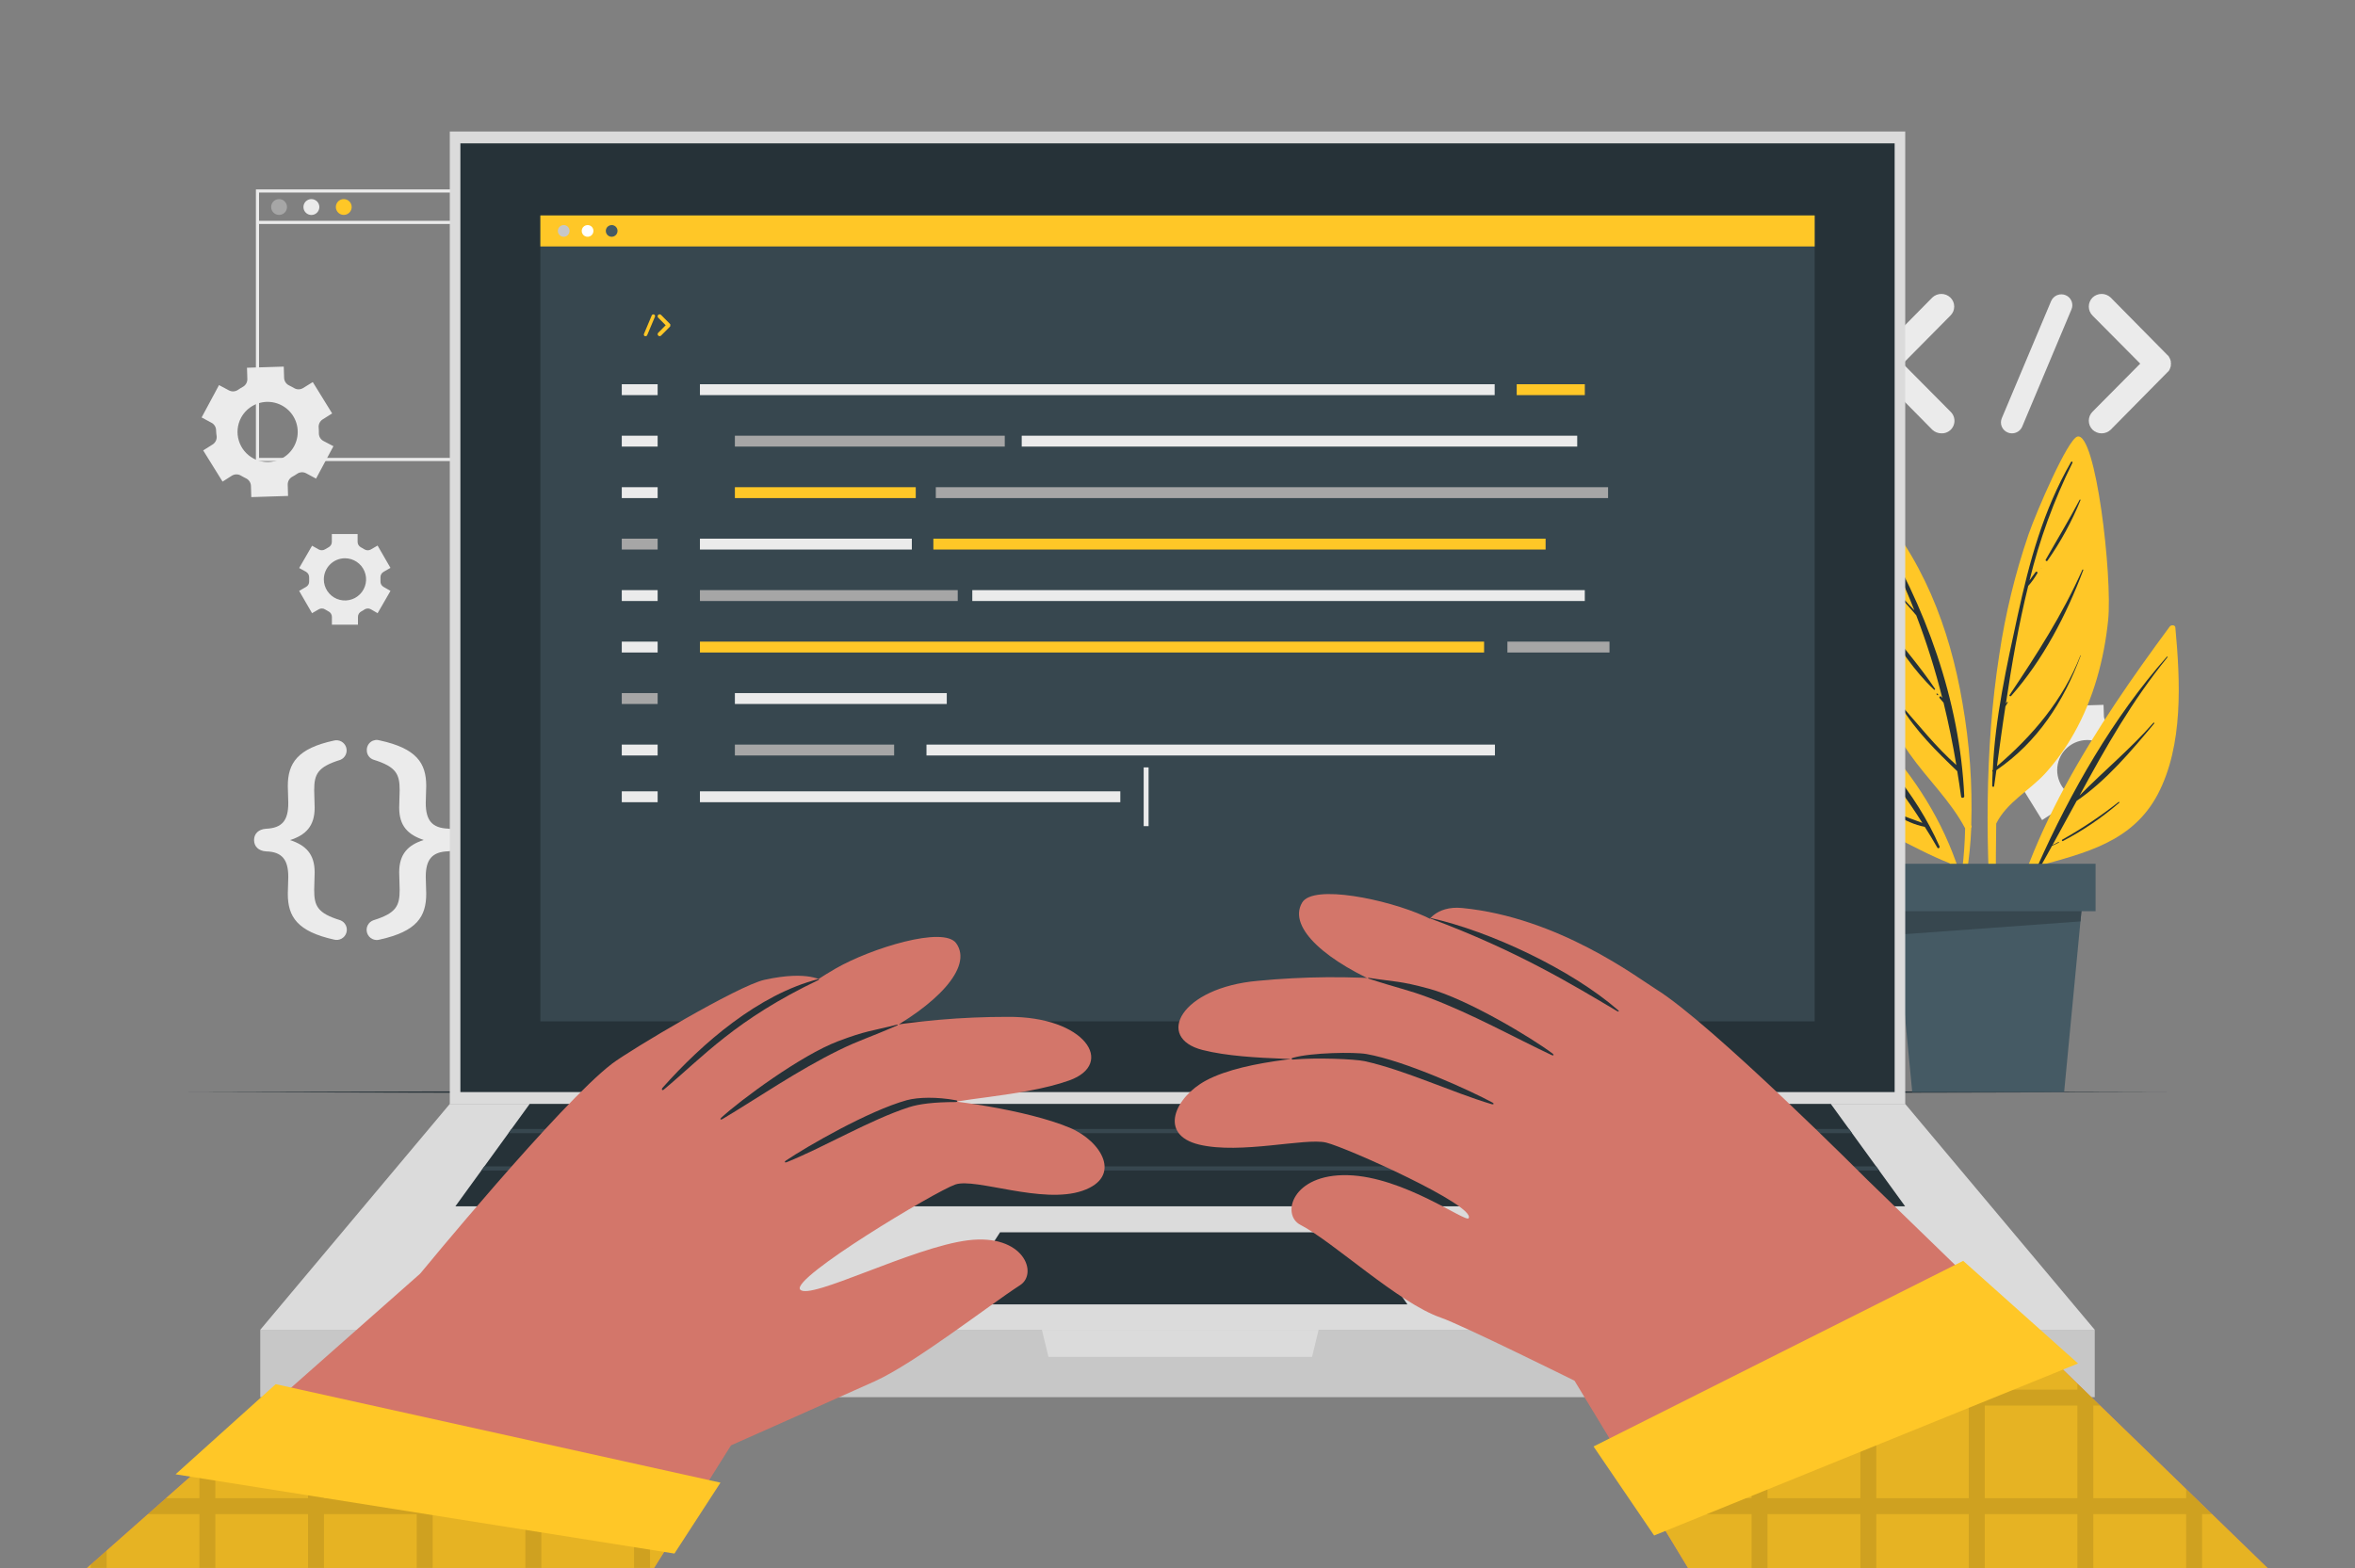 <svg width="560" height="373" viewBox="0 0 560 373" fill="none" xmlns="http://www.w3.org/2000/svg">
<rect x="0" y="0" width="560" height="373" fill="#808080" stroke="none"/>
<g clip-path="url(#clip0_1_6)">
<path d="M155.411 109.662H60.853V45.051H155.411V109.662ZM61.6 108.916H154.665V45.797H61.6V108.916Z" fill="#EBEBEB"/>
<path d="M68.245 49.236C68.245 49.608 68.135 49.971 67.928 50.28C67.722 50.59 67.428 50.831 67.084 50.973C66.74 51.115 66.362 51.152 65.997 51.08C65.632 51.007 65.296 50.828 65.033 50.565C64.77 50.302 64.591 49.967 64.518 49.603C64.446 49.238 64.483 48.86 64.625 48.517C64.768 48.173 65.009 47.88 65.318 47.673C65.628 47.466 65.992 47.356 66.364 47.356C66.863 47.356 67.341 47.554 67.694 47.907C68.047 48.259 68.245 48.737 68.245 49.236Z" fill="#A6A6A6"/>
<path d="M75.936 49.236C75.938 49.61 75.828 49.976 75.621 50.287C75.414 50.599 75.119 50.842 74.773 50.986C74.428 51.13 74.047 51.167 73.68 51.095C73.313 51.022 72.976 50.842 72.711 50.578C72.447 50.314 72.266 49.977 72.194 49.61C72.121 49.243 72.159 48.863 72.303 48.518C72.447 48.173 72.69 47.878 73.002 47.671C73.314 47.464 73.68 47.355 74.054 47.356C74.553 47.356 75.032 47.554 75.385 47.907C75.738 48.259 75.936 48.737 75.936 49.236Z" fill="#EBEBEB"/>
<path d="M83.627 49.236C83.627 49.608 83.516 49.971 83.31 50.28C83.103 50.59 82.809 50.831 82.465 50.973C82.121 51.115 81.743 51.152 81.378 51.08C81.013 51.007 80.678 50.828 80.415 50.565C80.151 50.302 79.972 49.967 79.9 49.603C79.827 49.238 79.864 48.86 80.007 48.517C80.149 48.173 80.39 47.88 80.7 47.673C81.009 47.466 81.373 47.356 81.745 47.356C82.244 47.356 82.723 47.554 83.076 47.907C83.428 48.259 83.627 48.737 83.627 49.236Z" fill="#FFC727"/>
<path d="M155.038 52.526H61.227V53.272H155.038V52.526Z" fill="#EBEBEB"/>
<path d="M55.134 113.146C55.463 112.943 55.841 112.836 56.228 112.836C56.614 112.836 56.993 112.943 57.322 113.146C57.501 113.26 57.688 113.365 57.882 113.459C58.068 113.564 58.262 113.661 58.456 113.758C58.806 113.916 59.104 114.167 59.319 114.485C59.534 114.802 59.657 115.173 59.674 115.555L59.756 118.241L68.499 117.965L68.417 115.287C68.406 114.9 68.502 114.518 68.696 114.184C68.89 113.849 69.174 113.575 69.515 113.392C69.898 113.187 70.27 112.961 70.627 112.713C70.939 112.491 71.307 112.359 71.69 112.334C72.072 112.309 72.454 112.391 72.793 112.571L75.152 113.84L79.288 106.133L76.907 104.888C76.569 104.706 76.289 104.434 76.097 104.102C75.906 103.769 75.811 103.391 75.824 103.008C75.832 102.572 75.817 102.136 75.779 101.702C75.743 101.319 75.813 100.934 75.983 100.588C76.153 100.243 76.416 99.952 76.742 99.748L78.982 98.338L74.376 90.878L72.083 92.295C71.757 92.496 71.38 92.603 70.997 92.603C70.613 92.603 70.237 92.496 69.91 92.295C69.731 92.186 69.544 92.081 69.35 91.982C69.164 91.877 68.97 91.78 68.775 91.691C68.424 91.531 68.125 91.277 67.91 90.957C67.695 90.637 67.573 90.263 67.558 89.878L67.476 87.2L58.733 87.469L58.815 90.139C58.826 90.524 58.73 90.904 58.538 91.237C58.345 91.571 58.064 91.844 57.725 92.027C57.344 92.235 56.978 92.467 56.612 92.713C56.299 92.935 55.93 93.066 55.546 93.091C55.162 93.116 54.779 93.034 54.44 92.855L52.08 91.594L47.944 99.293L50.303 100.561C50.642 100.742 50.924 101.016 51.115 101.349C51.307 101.683 51.4 102.064 51.386 102.448C51.407 102.89 51.452 103.331 51.52 103.769C51.555 104.151 51.484 104.536 51.314 104.881C51.144 105.226 50.882 105.517 50.557 105.723L48.317 107.133L52.924 114.556L55.134 113.146ZM57.329 99.352C57.999 98.107 59.024 97.088 60.273 96.423C61.523 95.759 62.941 95.48 64.35 95.621C65.758 95.762 67.093 96.317 68.186 97.215C69.279 98.114 70.081 99.316 70.49 100.669C70.9 102.023 70.899 103.467 70.487 104.82C70.076 106.173 69.272 107.374 68.177 108.271C67.083 109.168 65.747 109.72 64.339 109.859C62.93 109.998 61.512 109.716 60.264 109.05C58.588 108.152 57.338 106.626 56.788 104.808C56.238 102.99 56.432 101.027 57.329 99.352Z" fill="#EBEBEB"/>
<path d="M487.842 193.602C488.169 193.399 488.547 193.292 488.932 193.292C489.317 193.292 489.695 193.399 490.022 193.602L490.582 193.923L491.165 194.214C491.514 194.372 491.813 194.623 492.028 194.941C492.242 195.258 492.365 195.629 492.382 196.011L492.464 198.697L501.207 198.421L501.125 195.743C501.115 195.359 501.212 194.979 501.406 194.647C501.6 194.315 501.883 194.043 502.223 193.863C502.603 193.653 502.971 193.424 503.328 193.177C503.642 192.956 504.011 192.826 504.394 192.801C504.778 192.776 505.161 192.857 505.501 193.035L507.86 194.303L511.997 186.597L509.637 185.336C509.299 185.153 509.019 184.88 508.827 184.546C508.636 184.213 508.542 183.833 508.555 183.449C508.562 183.016 508.547 182.582 508.51 182.151C508.473 181.767 508.544 181.38 508.714 181.034C508.884 180.688 509.147 180.395 509.473 180.189L511.713 178.779L507.106 171.319L504.814 172.744C504.487 172.945 504.111 173.052 503.727 173.052C503.344 173.052 502.968 172.945 502.641 172.744L502.081 172.43C501.894 172.326 501.7 172.229 501.506 172.139C501.155 171.982 500.855 171.729 500.64 171.41C500.425 171.091 500.304 170.718 500.289 170.334L500.207 167.649L491.463 167.917L491.546 170.595C491.557 170.979 491.462 171.358 491.269 171.691C491.076 172.023 490.794 172.295 490.455 172.475C490.071 172.683 489.699 172.915 489.343 173.169C489.029 173.39 488.659 173.52 488.276 173.544C487.892 173.567 487.509 173.484 487.17 173.303L484.811 172.043L480.711 179.786L483.071 181.047C483.408 181.231 483.688 181.505 483.879 181.838C484.07 182.171 484.165 182.55 484.154 182.934C484.146 183.37 484.161 183.806 484.198 184.24C484.233 184.623 484.161 185.009 483.99 185.354C483.819 185.699 483.555 185.99 483.228 186.194L480.988 187.604L485.595 195.064L487.842 193.602ZM490.037 179.786C490.708 178.541 491.733 177.522 492.983 176.858C494.233 176.195 495.652 175.916 497.061 176.058C498.469 176.2 499.804 176.756 500.896 177.655C501.989 178.554 502.79 179.757 503.198 181.111C503.607 182.465 503.605 183.91 503.192 185.262C502.779 186.615 501.975 187.815 500.879 188.711C499.784 189.607 498.448 190.159 497.039 190.296C495.63 190.434 494.212 190.151 492.964 189.484C492.134 189.04 491.399 188.437 490.803 187.709C490.206 186.981 489.759 186.142 489.487 185.242C489.215 184.341 489.124 183.395 489.218 182.459C489.313 181.523 489.591 180.615 490.037 179.786Z" fill="#EBEBEB"/>
<path d="M72.77 136.003C73.007 136.14 73.202 136.338 73.334 136.578C73.465 136.817 73.529 137.088 73.517 137.361C73.517 137.51 73.517 137.659 73.517 137.809C73.517 137.958 73.517 138.114 73.517 138.264C73.532 138.535 73.47 138.805 73.338 139.043C73.206 139.28 73.009 139.476 72.77 139.606L71.135 140.546L74.204 145.85L75.832 144.91C76.062 144.783 76.323 144.721 76.587 144.732C76.85 144.742 77.105 144.825 77.325 144.97C77.579 145.134 77.847 145.283 78.116 145.425C78.357 145.544 78.561 145.728 78.703 145.956C78.845 146.184 78.921 146.447 78.923 146.716V148.588H85.12V146.716C85.121 146.447 85.197 146.184 85.34 145.956C85.482 145.728 85.685 145.544 85.926 145.425C86.195 145.283 86.457 145.134 86.673 144.97C86.893 144.826 87.148 144.744 87.411 144.733C87.675 144.723 87.936 144.784 88.166 144.91L89.794 145.85L92.856 140.546L91.22 139.606C90.981 139.475 90.784 139.278 90.652 139.039C90.52 138.8 90.458 138.529 90.474 138.256C90.474 138.107 90.474 137.958 90.474 137.809C90.474 137.659 90.474 137.51 90.474 137.361C90.458 137.088 90.52 136.817 90.652 136.578C90.784 136.339 90.981 136.143 91.22 136.011L92.848 135.071L89.787 129.767L88.166 130.707C87.93 130.837 87.663 130.901 87.394 130.892C87.124 130.882 86.862 130.8 86.636 130.654C86.38 130.486 86.116 130.332 85.844 130.192C85.603 130.073 85.399 129.89 85.257 129.662C85.114 129.434 85.038 129.17 85.038 128.901V127.029H78.908V128.901C78.907 129.17 78.832 129.434 78.689 129.662C78.547 129.89 78.343 130.073 78.101 130.192C77.828 130.33 77.564 130.484 77.31 130.654C77.088 130.793 76.832 130.871 76.57 130.881C76.308 130.89 76.048 130.83 75.817 130.707L74.211 129.804L71.142 135.108L72.77 136.003ZM82.021 132.788C83.016 132.787 83.988 133.08 84.815 133.63C85.642 134.181 86.288 134.965 86.669 135.882C87.051 136.799 87.151 137.809 86.958 138.783C86.765 139.758 86.287 140.653 85.585 141.356C84.882 142.059 83.987 142.538 83.012 142.732C82.037 142.926 81.026 142.827 80.108 142.448C79.189 142.068 78.404 141.424 77.851 140.599C77.299 139.773 77.004 138.802 77.004 137.809C77.006 136.479 77.535 135.204 78.475 134.263C79.415 133.322 80.691 132.792 82.021 132.788Z" fill="#EBEBEB"/>
<path d="M68.439 212.61C68.439 211.767 68.552 209.522 68.552 208.567C68.552 204.471 67.058 202.599 63.273 202.509C61.48 202.397 60.413 201.33 60.413 199.816C60.413 198.302 61.48 197.235 63.273 197.123C67.096 196.951 68.552 195.154 68.552 191.006C68.552 190.051 68.439 187.805 68.439 186.963C68.439 181.524 70.747 178.011 79.453 176.138C80.045 176 80.667 176.089 81.197 176.388C81.726 176.687 82.124 177.173 82.312 177.751C82.499 178.328 82.463 178.955 82.21 179.508C81.957 180.06 81.506 180.497 80.946 180.733C75.496 182.419 74.712 184.158 74.712 187.977C74.712 189.096 74.823 190.961 74.823 192.125C74.823 196.504 72.688 198.637 68.977 199.816C72.71 201.047 74.823 203.128 74.823 207.5C74.823 208.679 74.712 210.529 74.712 211.655C74.712 215.467 75.458 217.213 80.946 218.891C81.519 219.119 81.983 219.556 82.245 220.113C82.507 220.67 82.547 221.306 82.357 221.891C82.167 222.477 81.761 222.968 81.222 223.266C80.683 223.564 80.05 223.645 79.453 223.494C70.747 221.562 68.439 218.086 68.439 212.61Z" fill="#EBEBEB"/>
<path d="M101.353 186.94C101.353 187.783 101.241 190.029 101.241 190.983C101.241 195.131 102.734 196.951 106.579 197.101C108.319 197.213 109.387 198.279 109.387 199.794C109.387 201.308 108.319 202.375 106.579 202.487C102.756 202.599 101.241 204.449 101.241 208.544C101.241 209.499 101.353 211.745 101.353 212.588C101.353 218.086 99.053 221.54 90.347 223.472C89.736 223.67 89.071 223.617 88.499 223.325C87.927 223.033 87.495 222.527 87.296 221.916C87.099 221.306 87.151 220.642 87.443 220.07C87.735 219.499 88.242 219.067 88.853 218.869C94.244 217.19 95.036 215.445 95.036 211.633C95.036 210.506 94.924 208.649 94.924 207.478C94.924 203.106 97.052 200.972 100.763 199.794C97.029 198.555 94.924 196.481 94.924 192.102C94.924 190.924 95.036 189.074 95.036 187.955C95.036 184.135 94.244 182.397 88.853 180.711C88.367 180.559 87.945 180.252 87.651 179.837C87.357 179.422 87.207 178.922 87.226 178.413C87.216 178.036 87.298 177.663 87.463 177.324C87.629 176.985 87.873 176.69 88.176 176.465C88.479 176.24 88.831 176.091 89.204 176.03C89.576 175.969 89.958 175.999 90.317 176.116C99.053 178.018 101.353 181.502 101.353 186.94Z" fill="#EBEBEB"/>
<path d="M463.822 97.92C464.26 98.333 464.563 98.868 464.691 99.457C464.82 100.045 464.767 100.658 464.54 101.215C464.313 101.773 463.922 102.249 463.42 102.581C462.917 102.913 462.326 103.085 461.724 103.075C460.894 103.091 460.09 102.783 459.484 102.217L446.044 88.595C445.894 88.55 445.85 88.453 445.805 88.311C445.76 88.272 445.71 88.24 445.655 88.215C445.592 88.094 445.544 87.966 445.514 87.834C445.476 87.816 445.443 87.789 445.418 87.755C445.393 87.721 445.377 87.682 445.372 87.64C445.327 87.543 445.327 87.401 445.275 87.357C445.222 87.312 445.178 87.163 445.178 87.118V86.782C445.178 86.685 445.133 86.64 445.133 86.491C445.133 86.342 445.178 86.305 445.178 86.252V85.924C445.178 85.827 445.275 85.775 445.275 85.73C445.275 85.686 445.327 85.492 445.372 85.35C445.416 85.208 445.416 85.298 445.416 85.253C445.416 85.208 445.566 84.917 445.655 84.82C445.655 84.794 445.666 84.77 445.684 84.752C445.702 84.733 445.727 84.723 445.752 84.723C445.821 84.591 445.921 84.478 446.044 84.395L459.484 70.773C460.063 70.22 460.833 69.912 461.634 69.912C462.435 69.912 463.205 70.22 463.785 70.773C464.074 71.051 464.304 71.385 464.461 71.754C464.618 72.123 464.698 72.52 464.698 72.921C464.698 73.323 464.618 73.72 464.461 74.089C464.304 74.458 464.074 74.792 463.785 75.07L452.48 86.491L463.822 97.92Z" fill="#EBEBEB"/>
<path d="M476.022 99.449L487.738 71.616C487.875 71.295 488.075 71.004 488.325 70.76C488.575 70.517 488.871 70.325 489.196 70.196C489.521 70.067 489.868 70.004 490.217 70.009C490.567 70.015 490.911 70.089 491.232 70.228C491.543 70.363 491.825 70.558 492.061 70.801C492.296 71.045 492.482 71.333 492.606 71.648C492.73 71.964 492.791 72.3 492.784 72.639C492.778 72.978 492.705 73.312 492.568 73.623L480.853 101.501C480.645 101.973 480.302 102.373 479.868 102.653C479.435 102.933 478.928 103.079 478.412 103.075C478.083 103.081 477.758 103.017 477.456 102.888C477.131 102.762 476.835 102.572 476.586 102.329C476.337 102.086 476.139 101.795 476.005 101.474C475.871 101.153 475.804 100.808 475.807 100.46C475.81 100.112 475.883 99.768 476.022 99.449Z" fill="#EBEBEB"/>
<path d="M515.723 88.215C515.723 88.226 515.718 88.238 515.71 88.246C515.701 88.254 515.69 88.259 515.678 88.259C515.577 88.382 515.465 88.495 515.342 88.595L501.902 102.217C501.32 102.768 500.549 103.076 499.748 103.076C498.946 103.076 498.175 102.768 497.594 102.217C497.31 101.935 497.085 101.601 496.931 101.232C496.778 100.863 496.699 100.468 496.699 100.068C496.699 99.669 496.778 99.274 496.931 98.905C497.085 98.536 497.31 98.201 497.594 97.92L508.928 86.491L497.594 75.07C497.31 74.788 497.085 74.454 496.931 74.085C496.778 73.716 496.699 73.321 496.699 72.921C496.699 72.522 496.778 72.127 496.931 71.758C497.085 71.389 497.31 71.055 497.594 70.773C498.174 70.22 498.946 69.911 499.748 69.911C500.55 69.911 501.321 70.22 501.902 70.773L515.342 84.395C515.465 84.493 515.577 84.603 515.678 84.723C515.723 84.723 515.723 84.82 515.723 84.82C515.811 84.959 515.891 85.104 515.962 85.253C515.962 85.298 516.014 85.298 516.014 85.35C516.044 85.497 516.092 85.639 516.156 85.775C516.156 85.827 516.201 85.827 516.201 85.924V86.252C516.201 86.305 516.253 86.447 516.253 86.491C516.253 86.536 516.201 86.685 516.201 86.73V87.118C516.201 87.163 516.156 87.163 516.156 87.215C516.098 87.353 516.051 87.495 516.014 87.64C516.014 87.692 515.962 87.692 515.962 87.782C515.962 87.871 515.82 88.028 515.723 88.215Z" fill="#EBEBEB"/>
<path d="M44.442 259.757C195.358 259.295 364.642 259.295 515.588 259.757C364.672 260.212 195.388 260.212 44.442 259.757Z" fill="#263238"/>
<path d="M515.947 149.028C498.505 172.632 480.316 200.018 475.888 229.596C475.836 230.044 476.553 230.193 476.635 229.746C478.64 221.675 481.218 213.758 484.348 206.053C495.817 202.897 507.069 200.308 513.094 188.939C519.232 177.25 518.455 162.009 517.283 149.275C517.246 148.611 516.32 148.573 515.947 149.028Z" fill="#FFC727"/>
<path d="M484.587 205.844C492.427 188.275 502.507 170.64 515.267 156.197C515.349 156.1 515.484 156.235 515.409 156.332C507.039 166.619 500.677 177.824 494.502 189.223C500.274 183.367 506.606 178.122 512.079 171.908C512.183 171.789 512.355 171.968 512.251 172.087C506.822 178.6 500.886 185.672 493.815 190.491C491.914 193.972 489.995 197.479 488.059 201.01C488.537 200.741 489.022 200.51 489.515 200.264C489.597 200.226 489.671 200.353 489.589 200.398C489.052 200.667 488.514 200.957 487.954 201.189C487.036 202.852 486.132 204.516 485.184 206.172C484.915 206.538 484.4 206.217 484.587 205.844Z" fill="#263238"/>
<path d="M490.396 199.712C495.087 197.084 499.563 194.09 503.783 190.76C503.895 190.67 504.06 190.827 503.948 190.924C499.852 194.468 495.359 197.527 490.56 200.04C490.373 200.152 490.179 199.838 490.396 199.712Z" fill="#263238"/>
<path d="M473.894 225.21C473.932 225.568 474.537 225.568 474.529 225.21C474.626 215.467 474.529 205.68 474.686 195.885C477.187 190.849 482.548 188.059 486.282 184.023C488.964 181.066 491.299 177.812 493.241 174.325C497.847 166.119 500.349 156.809 501.305 147.469C502.335 137.025 498.378 102.65 493.98 103.843C491.702 104.462 484.318 121.501 482.362 127.133C479.185 136.422 476.861 145.981 475.418 155.69C471.848 178.585 472.147 202.166 473.894 225.21Z" fill="#FFC727"/>
<path d="M473.827 183.173L473.872 183.128C474.402 170.797 477.187 158.346 479.786 146.388C482.593 133.504 485.871 121.367 492.479 109.878C492.506 109.836 492.548 109.805 492.597 109.793C492.646 109.781 492.697 109.788 492.741 109.813C492.784 109.838 492.817 109.879 492.83 109.928C492.844 109.976 492.839 110.028 492.815 110.072C488.385 119.008 484.957 128.405 482.593 138.092C483.041 137.398 483.579 136.742 484.042 136.085C484.221 135.824 484.654 136.085 484.475 136.331C483.879 137.371 483.184 138.351 482.399 139.256C482.374 139.279 482.343 139.295 482.309 139.301C480.025 148.506 478.389 157.951 476.986 167.328C477.09 167.208 477.187 167.074 477.292 166.962C477.309 166.95 477.329 166.943 477.35 166.943C477.371 166.942 477.392 166.949 477.409 166.962C477.426 166.975 477.438 166.992 477.444 167.013C477.45 167.033 477.449 167.054 477.441 167.074C477.262 167.387 477.068 167.693 476.881 168.007C476.134 172.774 475.515 177.533 474.858 182.255C483.355 174.997 490.62 166.44 494.711 155.899C494.715 155.891 494.721 155.884 494.728 155.88C494.735 155.875 494.744 155.872 494.753 155.872C494.761 155.872 494.77 155.875 494.777 155.88C494.784 155.884 494.79 155.891 494.794 155.899C490.784 166.828 484.46 176.548 474.723 183.188L474.186 186.992C474.148 187.253 473.73 187.186 473.73 186.933C473.73 185.806 473.79 184.695 473.835 183.553C473.807 183.53 473.785 183.501 473.769 183.469C473.754 183.436 473.746 183.401 473.745 183.365C473.744 183.329 473.751 183.293 473.765 183.26C473.78 183.227 473.801 183.197 473.827 183.173Z" fill="#263238"/>
<path d="M477.867 165.299C484.363 155.601 490.426 146.209 495.182 135.503C495.234 135.384 495.443 135.503 495.391 135.593C491.389 146.231 485.781 157.011 478.218 165.552C478.001 165.724 477.695 165.5 477.867 165.299Z" fill="#263238"/>
<path d="M486.461 133.109C489.149 128.357 491.986 123.724 494.525 118.875C494.592 118.741 494.779 118.875 494.719 118.987C492.646 124.052 490.017 128.871 486.879 133.355C486.7 133.601 486.304 133.385 486.461 133.109Z" fill="#263238"/>
<path d="M485.408 135.183C485.416 135.186 485.423 135.192 485.428 135.199C485.433 135.207 485.435 135.215 485.435 135.224C485.435 135.233 485.433 135.241 485.428 135.248C485.423 135.256 485.416 135.261 485.408 135.265C485.4 135.261 485.393 135.256 485.388 135.248C485.384 135.241 485.381 135.233 485.381 135.224C485.381 135.215 485.384 135.207 485.388 135.199C485.393 135.192 485.4 135.186 485.408 135.183Z" fill="#263238"/>
<path d="M467.294 197.026C467.162 203.486 466.399 209.917 465.017 216.228C465.114 216.922 465.211 217.616 465.315 218.332C467.305 211.359 468.458 204.174 468.75 196.929C468.809 196.828 468.84 196.714 468.84 196.597C468.84 196.48 468.809 196.366 468.75 196.265C469.05 186.546 468.352 176.822 466.667 167.246C463.643 149.342 457.042 132.146 444.543 118.718C444.439 118.631 444.317 118.568 444.185 118.534C444.054 118.5 443.916 118.497 443.783 118.524C443.65 118.552 443.525 118.609 443.417 118.692C443.31 118.774 443.222 118.88 443.162 119.002C438.114 131.818 439.876 147.119 444.177 159.905C446.517 166.818 449.855 173.352 454.085 179.301C458.341 185.351 463.807 190.446 467.294 197.026Z" fill="#FFC727"/>
<path d="M445.984 124.716C457.834 143.933 466.077 166.709 467.085 189.409C467.085 189.812 466.428 189.917 466.338 189.506C466.062 187.462 465.748 185.441 465.42 183.434C460.522 178.742 455.489 173.788 451.98 167.932C451.913 167.828 452.062 167.708 452.144 167.798C456.407 172.669 460.357 177.66 465.203 181.972C464.362 176.949 463.349 172.008 462.164 167.149C461.843 166.783 461.537 166.403 461.223 166.045C461.022 165.806 461.358 165.455 461.574 165.694L461.858 166.007C460.189 159.34 458.122 152.779 455.668 146.358C452.682 142.762 449.277 139.644 447.082 135.324C447.07 135.304 447.067 135.279 447.073 135.256C447.079 135.233 447.094 135.213 447.115 135.201C447.136 135.189 447.161 135.186 447.184 135.193C447.207 135.199 447.227 135.214 447.238 135.235C448.942 137.747 450.772 140.172 452.719 142.501C453.518 143.418 454.391 144.276 455.22 145.164C452.485 138.202 449.241 131.449 445.514 124.962C445.481 124.9 445.474 124.827 445.495 124.76C445.516 124.693 445.563 124.637 445.626 124.604C445.688 124.572 445.761 124.565 445.828 124.586C445.895 124.607 445.951 124.654 445.984 124.716Z" fill="#263238"/>
<path d="M448.381 148.454C452.211 153.609 456.594 158.518 460.133 163.844C460.238 163.993 460.014 164.15 459.887 164.03C455.31 159.748 451.442 153.892 448.119 148.611C448 148.402 448.269 148.268 448.381 148.454Z" fill="#263238"/>
<path d="M460.693 165L460.858 165.164C460.97 165.276 460.79 165.448 460.678 165.336L460.514 165.172C460.38 165.06 460.559 164.866 460.693 165Z" fill="#263238"/>
<path d="M427.422 161.651C428.37 171.535 433.574 183.344 439.921 190.961C442.714 194.272 446.168 196.966 450.061 198.869C454.451 201.04 459.021 203.539 463.598 205.322C465.754 210.811 467.358 216.501 468.384 222.308C468.533 221.816 468.675 221.301 468.825 220.816C465.905 195.795 449.702 174.4 428.967 160.666C428.805 160.561 428.616 160.505 428.423 160.505C428.23 160.504 428.041 160.559 427.878 160.663C427.715 160.766 427.586 160.915 427.505 161.09C427.424 161.265 427.395 161.46 427.422 161.651Z" fill="#FFC727"/>
<path d="M434.56 169.051C434.411 168.917 434.612 168.656 434.769 168.775C445.76 176.906 455.676 188.768 461.194 201.308C461.343 201.651 460.873 201.95 460.678 201.606C459.715 199.921 458.73 198.279 457.692 196.668C452.958 195.78 448.478 192.453 444.998 189.29C444.901 189.208 445.043 189.066 445.133 189.148C446.94 190.795 448.947 192.208 451.106 193.356C453.04 194.333 455.116 194.952 457.124 195.735C455.37 192.953 453.54 190.282 451.636 187.694C446.537 185.963 441.691 182.837 437.45 179.711C437.315 179.614 437.45 179.391 437.584 179.48C441.861 182.066 446.272 184.421 450.8 186.537C447.913 182.728 444.796 179.098 441.467 175.668C439.861 174.818 438.226 173.967 436.666 173.057C436.539 172.982 436.666 172.766 436.77 172.818C438.066 173.269 439.302 173.876 440.451 174.624C438.577 172.736 436.643 170.871 434.56 169.051Z" fill="#263238"/>
<path d="M435.023 177.69C435.304 177.857 435.572 178.046 435.822 178.257C435.897 178.324 435.822 178.421 435.717 178.391C435.431 178.253 435.154 178.096 434.889 177.921C434.747 177.824 434.881 177.6 435.023 177.69Z" fill="#263238"/>
<path d="M450.285 213.431H495.264L490.836 259.75H454.713L450.285 213.431Z" fill="#455A64"/>
<path d="M451.136 222.323L450.285 213.431H495.264L494.719 219.167L451.136 222.323Z" fill="#37474F"/>
<path d="M498.31 205.456H447.246V216.735H498.31V205.456Z" fill="#455A64"/>
<path d="M453.047 31.28H106.96V262.577H453.047V31.28Z" fill="#DBDBDB"/>
<path d="M450.531 34.1H109.476V259.757H450.531V34.1Z" fill="#263238"/>
<path d="M498.116 316.304H61.884V332.328H498.116V316.304Z" fill="#C7C7C7"/>
<path d="M61.884 316.304L106.96 262.577H453.04L498.116 316.304H61.884Z" fill="#DBDBDB"/>
<path d="M453.025 286.934H108.282L125.955 262.577H435.351L453.025 286.934Z" fill="#263238"/>
<path d="M446.85 278.422H114.457L115.173 277.43H446.133L446.85 278.422Z" fill="#37474F"/>
<path d="M440.391 269.53H120.915L121.632 268.53H439.675L440.391 269.53Z" fill="#37474F"/>
<path d="M226.636 310.261L237.806 293.118H322.724L334.678 310.261H226.636Z" fill="#263238"/>
<path d="M311.995 322.742H249.312L247.759 316.304H313.555L311.995 322.742Z" fill="#DBDBDB"/>
<path d="M431.514 51.243H128.494V242.935H431.514V51.243Z" fill="#37474F"/>
<path d="M431.514 51.243H128.494V58.621H431.514V51.243Z" fill="#FFC727"/>
<path d="M135.438 54.928C135.438 55.204 135.356 55.474 135.203 55.703C135.049 55.932 134.831 56.111 134.576 56.217C134.321 56.322 134.04 56.35 133.769 56.296C133.498 56.242 133.25 56.109 133.054 55.914C132.859 55.719 132.726 55.471 132.672 55.2C132.618 54.929 132.646 54.649 132.752 54.394C132.857 54.139 133.036 53.921 133.266 53.768C133.495 53.615 133.765 53.533 134.042 53.533C134.225 53.532 134.407 53.567 134.577 53.637C134.747 53.707 134.901 53.81 135.031 53.939C135.161 54.069 135.264 54.223 135.334 54.393C135.403 54.563 135.439 54.745 135.438 54.928Z" fill="#C7C7C7"/>
<path d="M141.12 54.928C141.12 55.204 141.038 55.474 140.885 55.703C140.731 55.932 140.513 56.111 140.258 56.217C140.003 56.322 139.722 56.35 139.451 56.296C139.18 56.242 138.932 56.109 138.736 55.914C138.541 55.719 138.408 55.471 138.354 55.2C138.3 54.929 138.328 54.649 138.434 54.394C138.539 54.139 138.718 53.921 138.948 53.768C139.178 53.615 139.448 53.533 139.724 53.533C139.907 53.532 140.089 53.567 140.259 53.637C140.429 53.707 140.583 53.81 140.713 53.939C140.843 54.069 140.946 54.223 141.016 54.393C141.086 54.563 141.121 54.745 141.12 54.928Z" fill="white"/>
<path d="M146.847 54.928C146.847 55.204 146.765 55.474 146.612 55.703C146.458 55.932 146.24 56.111 145.985 56.217C145.73 56.322 145.449 56.35 145.178 56.296C144.907 56.242 144.659 56.109 144.463 55.914C144.268 55.719 144.135 55.471 144.081 55.2C144.027 54.929 144.055 54.649 144.161 54.394C144.266 54.139 144.445 53.921 144.675 53.768C144.905 53.615 145.175 53.533 145.451 53.533C145.634 53.532 145.816 53.567 145.986 53.637C146.156 53.707 146.31 53.81 146.44 53.939C146.57 54.069 146.673 54.223 146.743 54.393C146.812 54.563 146.848 54.745 146.847 54.928Z" fill="#455A64"/>
<path d="M156.382 91.392H147.855V93.981H156.382V91.392Z" fill="#EBEBEB"/>
<path d="M355.421 91.392H166.439V93.981H355.421V91.392Z" fill="#EBEBEB"/>
<path d="M376.858 91.392H360.662V93.981H376.858V91.392Z" fill="#FFC727"/>
<path d="M156.382 103.634H147.855V106.223H156.382V103.634Z" fill="#EBEBEB"/>
<path d="M238.926 103.634H174.75V106.223H238.926V103.634Z" fill="#A6A6A6"/>
<path d="M382.726 152.617H358.452V155.205H382.726V152.617Z" fill="#A6A6A6"/>
<path d="M227.741 140.367H166.439V142.956H227.741V140.367Z" fill="#A6A6A6"/>
<path d="M217.758 115.884H174.75V118.472H217.758V115.884Z" fill="#FFC727"/>
<path d="M382.39 115.884H222.529V118.472H382.39V115.884Z" fill="#A6A6A6"/>
<path d="M352.905 152.617H166.439V155.205H352.905V152.617Z" fill="#FFC727"/>
<path d="M375.051 103.634H242.958V106.223H375.051V103.634Z" fill="#EBEBEB"/>
<path d="M156.382 115.884H147.855V118.472H156.382V115.884Z" fill="#EBEBEB"/>
<path d="M156.382 128.126H147.855V130.714H156.382V128.126Z" fill="#A6A6A6"/>
<path d="M216.825 128.126H166.439V130.714H216.825V128.126Z" fill="#EBEBEB"/>
<path d="M225.135 164.859H174.75V167.447H225.135V164.859Z" fill="#EBEBEB"/>
<path d="M355.481 177.108H220.311V179.697H355.481V177.108Z" fill="#EBEBEB"/>
<path d="M212.621 177.108H174.75V179.697H212.621V177.108Z" fill="#A6A6A6"/>
<path d="M376.85 140.367H231.205V142.956H376.85V140.367Z" fill="#EBEBEB"/>
<path d="M367.532 128.126H221.947V130.714H367.532V128.126Z" fill="#FFC727"/>
<path d="M156.382 140.367H147.855V142.956H156.382V140.367Z" fill="#EBEBEB"/>
<path d="M156.382 152.617H147.855V155.205H156.382V152.617Z" fill="#EBEBEB"/>
<path d="M156.382 164.859H147.855V167.447H156.382V164.859Z" fill="#A6A6A6"/>
<path d="M156.382 177.108H147.855V179.697H156.382V177.108Z" fill="#EBEBEB"/>
<path d="M156.382 188.223H147.855V190.812H156.382V188.223Z" fill="#EBEBEB"/>
<path d="M266.403 188.223H166.439V190.812H266.403V188.223Z" fill="#EBEBEB"/>
<path d="M153.141 79.397L154.978 75.025C154.999 74.975 155.03 74.929 155.069 74.891C155.108 74.853 155.154 74.823 155.205 74.803C155.256 74.782 155.31 74.773 155.365 74.774C155.419 74.775 155.473 74.787 155.523 74.809C155.572 74.829 155.617 74.859 155.655 74.897C155.692 74.935 155.722 74.979 155.742 75.029C155.762 75.078 155.772 75.131 155.772 75.184C155.771 75.237 155.761 75.29 155.74 75.338L153.895 79.718C153.863 79.791 153.81 79.854 153.742 79.898C153.674 79.942 153.595 79.965 153.515 79.964C153.465 79.974 153.415 79.974 153.365 79.964C153.311 79.945 153.261 79.914 153.219 79.874C153.177 79.834 153.145 79.785 153.124 79.731C153.102 79.678 153.093 79.62 153.096 79.562C153.099 79.504 153.115 79.448 153.141 79.397Z" fill="#FFC727"/>
<path d="M159.369 77.629L159.316 77.688L157.196 79.822C157.105 79.909 156.985 79.957 156.86 79.957C156.735 79.957 156.614 79.909 156.524 79.822C156.479 79.778 156.444 79.726 156.419 79.668C156.395 79.611 156.383 79.549 156.383 79.486C156.383 79.424 156.395 79.362 156.419 79.304C156.444 79.247 156.479 79.194 156.524 79.151L158.293 77.36L156.516 75.57C156.472 75.526 156.436 75.474 156.412 75.416C156.388 75.359 156.375 75.297 156.375 75.234C156.375 75.172 156.388 75.11 156.412 75.052C156.436 74.994 156.472 74.942 156.516 74.898C156.607 74.812 156.727 74.763 156.852 74.763C156.978 74.763 157.098 74.812 157.188 74.898L159.301 77.032L159.354 77.084C159.367 77.106 159.38 77.128 159.391 77.151C159.389 77.174 159.389 77.196 159.391 77.219V77.271V77.33C159.39 77.353 159.39 77.375 159.391 77.397L159.369 77.629Z" fill="#FFC727"/>
<path d="M273.123 182.531H271.958V196.504H273.123V182.531Z" fill="#EBEBEB"/>
<path d="M173.817 343.794C173.817 343.794 203.213 330.739 208.051 328.531C217.758 324.107 235.14 310.478 242.577 305.681C246.923 302.876 243.451 293.394 230.235 295.006C217.019 296.617 192.379 309.478 190.258 306.71C188.138 303.943 222.365 283.398 227.166 281.742C231.967 280.086 247.819 286.531 257.398 283.234C266.978 279.937 261.983 271.432 254.352 268.232C244.242 263.987 224.986 261.279 217.9 261.279C210.814 261.279 189.011 277.124 189.011 277.124C189.011 277.124 218.415 265.569 222.051 263.428C225.687 261.286 243.189 260.951 254.255 256.99C265.321 253.028 258.093 241.704 239.59 241.868C228.712 241.858 217.854 242.802 207.14 244.688C201.914 245.479 170.345 266.367 170.345 266.367C170.345 266.367 176.46 265.046 178.939 264.218C181.418 263.39 206.043 247.888 209.462 246.083C222.372 239.257 231.504 230.126 227.382 224.367C224.396 220.182 207.163 225.531 198.77 230.335C187.615 236.713 155.994 260.1 155.994 260.1L195.627 233.371C195.627 233.371 192.423 230.715 181.776 233.058C175.482 234.445 149.669 249.858 145.57 252.984C133.175 262.42 99.844 303.033 99.844 303.033L127.105 337.983L173.817 343.794Z" fill="#D3766A"/>
<path d="M157.845 259.168C167.194 251.365 174.817 242.569 194.716 233.058C194.783 233.058 194.716 232.856 194.641 232.871C180.454 236.497 167.067 248.023 157.539 258.75C157.226 259.145 157.472 259.474 157.845 259.168Z" fill="#263238"/>
<path d="M171.786 266.18C180.066 261.242 189.646 254.61 199.539 249.768C204.393 247.389 206.483 246.904 213.435 243.867C213.502 243.867 213.435 243.688 213.375 243.703C207.081 245.3 206.043 245.113 199.285 247.665C190.49 250.984 176.057 261.667 171.502 265.859C171.143 266.188 171.345 266.434 171.786 266.18Z" fill="#263238"/>
<path d="M187.085 276.43C196.045 272.82 206.924 266.337 216.167 263.353C218.482 262.607 222.021 262.129 227.315 262.129C227.599 262.129 227.95 261.816 227.278 261.697C222.798 260.876 218.355 260.951 215.593 261.697C206.528 264.226 191.998 272.618 186.861 276.065C186.458 276.348 186.614 276.624 187.085 276.43Z" fill="#263238"/>
<path d="M173.817 343.802L155.546 372.94H20.698L99.814 303.033L167.388 295.58L173.817 343.802Z" fill="#D3766A"/>
<path d="M155.546 372.94L160.377 365.227L59.48 338.669L20.698 372.94H155.546Z" fill="#FFC727"/>
<path opacity="0.1" d="M155.546 372.94L160.377 365.227L59.48 338.669L20.698 372.94H155.546Z" fill="black"/>
<path opacity="0.1" d="M21.571 372.164L25.364 368.807V372.933H21.571V372.164Z" fill="black"/>
<path opacity="0.1" d="M154.567 363.697V372.933H150.774V362.698L154.567 363.697Z" fill="black"/>
<path opacity="0.1" d="M128.725 356.894L141.075 360.146H128.725V372.933H124.932V360.146H102.883V372.933H99.09V360.146H77.041V372.933H73.248V360.146H51.206V372.933H47.413V360.146H35.168L39.461 356.357H47.413V349.329L51.206 345.98V356.357H73.248V342.295L77.041 343.294V356.357H99.09V349.098L102.883 350.09V356.357H124.932V355.894L126.679 356.357H128.725V356.894Z" fill="black"/>
<path d="M41.746 350.672L160.377 369.524L171.323 352.657L65.565 329.232L41.746 350.672Z" fill="#FFC727"/>
<path d="M374.409 328.412C374.409 328.412 347.618 315.133 342.593 313.402C332.528 309.926 317.087 295.394 309.217 291.335C304.625 288.963 307.171 279.191 320.484 279.526C333.797 279.862 348.566 290.865 349.223 289.761C351.023 286.777 320.26 272.954 315.332 271.768C310.404 270.582 295.008 274.618 285.152 272.253C275.296 269.888 279.455 260.951 286.742 257.027C296.397 251.805 315.534 251.193 322.582 250.507C329.631 249.82 352.86 263.51 352.86 263.51C352.86 263.51 322.485 254.834 318.655 253.066C314.825 251.298 297.375 252.633 285.981 249.753C274.587 246.874 280.694 234.908 299.122 233.297C309.952 232.251 320.853 232.156 331.699 233.013C337.008 233.297 370.406 251.059 370.406 251.059C370.406 251.059 364.194 250.313 361.648 249.746C359.102 249.179 333.095 236.094 329.541 234.624C316.019 229.022 306.059 220.816 309.628 214.706C312.226 210.23 329.862 213.923 338.673 217.892C350.396 223.173 384.115 243.412 384.115 243.412L339.203 219.615C339.203 219.615 341.271 215.355 347.685 215.974C370.601 218.212 389.431 232.58 393.814 235.303C407.06 243.509 444.147 280.735 444.147 280.735L420.956 316.304L374.409 328.412Z" fill="#D3766A"/>
<path d="M384.533 240.503C374.162 234.356 360.864 226.187 340.166 218.481C340.099 218.481 340.122 218.332 340.166 218.347C354.301 221.487 373.602 230.566 384.713 240.227C385.108 240.518 384.959 240.742 384.533 240.503Z" fill="#263238"/>
<path d="M368.958 250.954C360.244 246.844 350.067 241.159 339.756 237.288C334.693 235.385 332.573 235.102 325.36 232.745C325.285 232.745 325.323 232.565 325.405 232.58C331.826 233.565 332.834 233.274 339.808 235.169C348.88 237.631 364.276 246.874 369.212 250.611C369.6 250.902 369.421 251.171 368.958 250.954Z" fill="#263238"/>
<path d="M354.711 262.637C345.468 259.891 333.999 254.483 324.509 252.409C322.134 251.887 312.749 251.521 307.477 252.029C307.194 252.029 306.82 251.782 307.477 251.596C311.883 250.343 322.112 250.208 324.934 250.708C334.193 252.357 349.47 259.317 354.913 262.256C355.339 262.488 355.204 262.778 354.711 262.637Z" fill="#263238"/>
<path d="M539.302 373.06L444.147 280.735L384.302 283.346L374.409 328.412L401.46 373.06H539.302Z" fill="#D3766A"/>
<path d="M401.46 373.06L385.317 346.42L468.406 304.271L539.302 373.06H401.46Z" fill="#FFC727"/>
<path opacity="0.1" d="M401.46 373.06L385.317 346.42L468.406 304.271L539.302 373.06H401.46Z" fill="black"/>
<path opacity="0.1" d="M472.774 308.508H460.081L467.548 304.719H468.907L472.013 307.703L472.774 308.508ZM495.473 330.538H416.498V330.605L409.158 334.335H499.378L497.81 332.843L495.473 330.538ZM522.084 356.357H391.335L393.635 360.146H525.989L523.652 357.908L522.084 356.357ZM522.084 356.357L519.844 354.201V373.067H523.637V357.879L522.084 356.357ZM495.473 330.538L493.98 329.12V373.067H497.773V332.783L495.473 330.538ZM468.907 304.719L468.444 304.271L468.16 304.368V373.045H471.961V307.732L468.907 304.719ZM442.378 317.49V373.067H446.171V315.558L442.378 317.49ZM416.64 330.538H416.513V373.06H420.306V328.673L416.64 330.538ZM390.656 343.712V355.23L391.335 356.357L393.635 360.146L394.449 361.497V341.787L390.656 343.712Z" fill="black"/>
<path d="M378.933 344.055L393.337 365.227L494.144 324.316L466.831 299.899L378.933 344.055Z" fill="#FFC727"/>
</g>
<defs>
<clipPath id="clip0_1_6">
<rect width="560" height="373" fill="white"/>
</clipPath>
</defs>
</svg>
